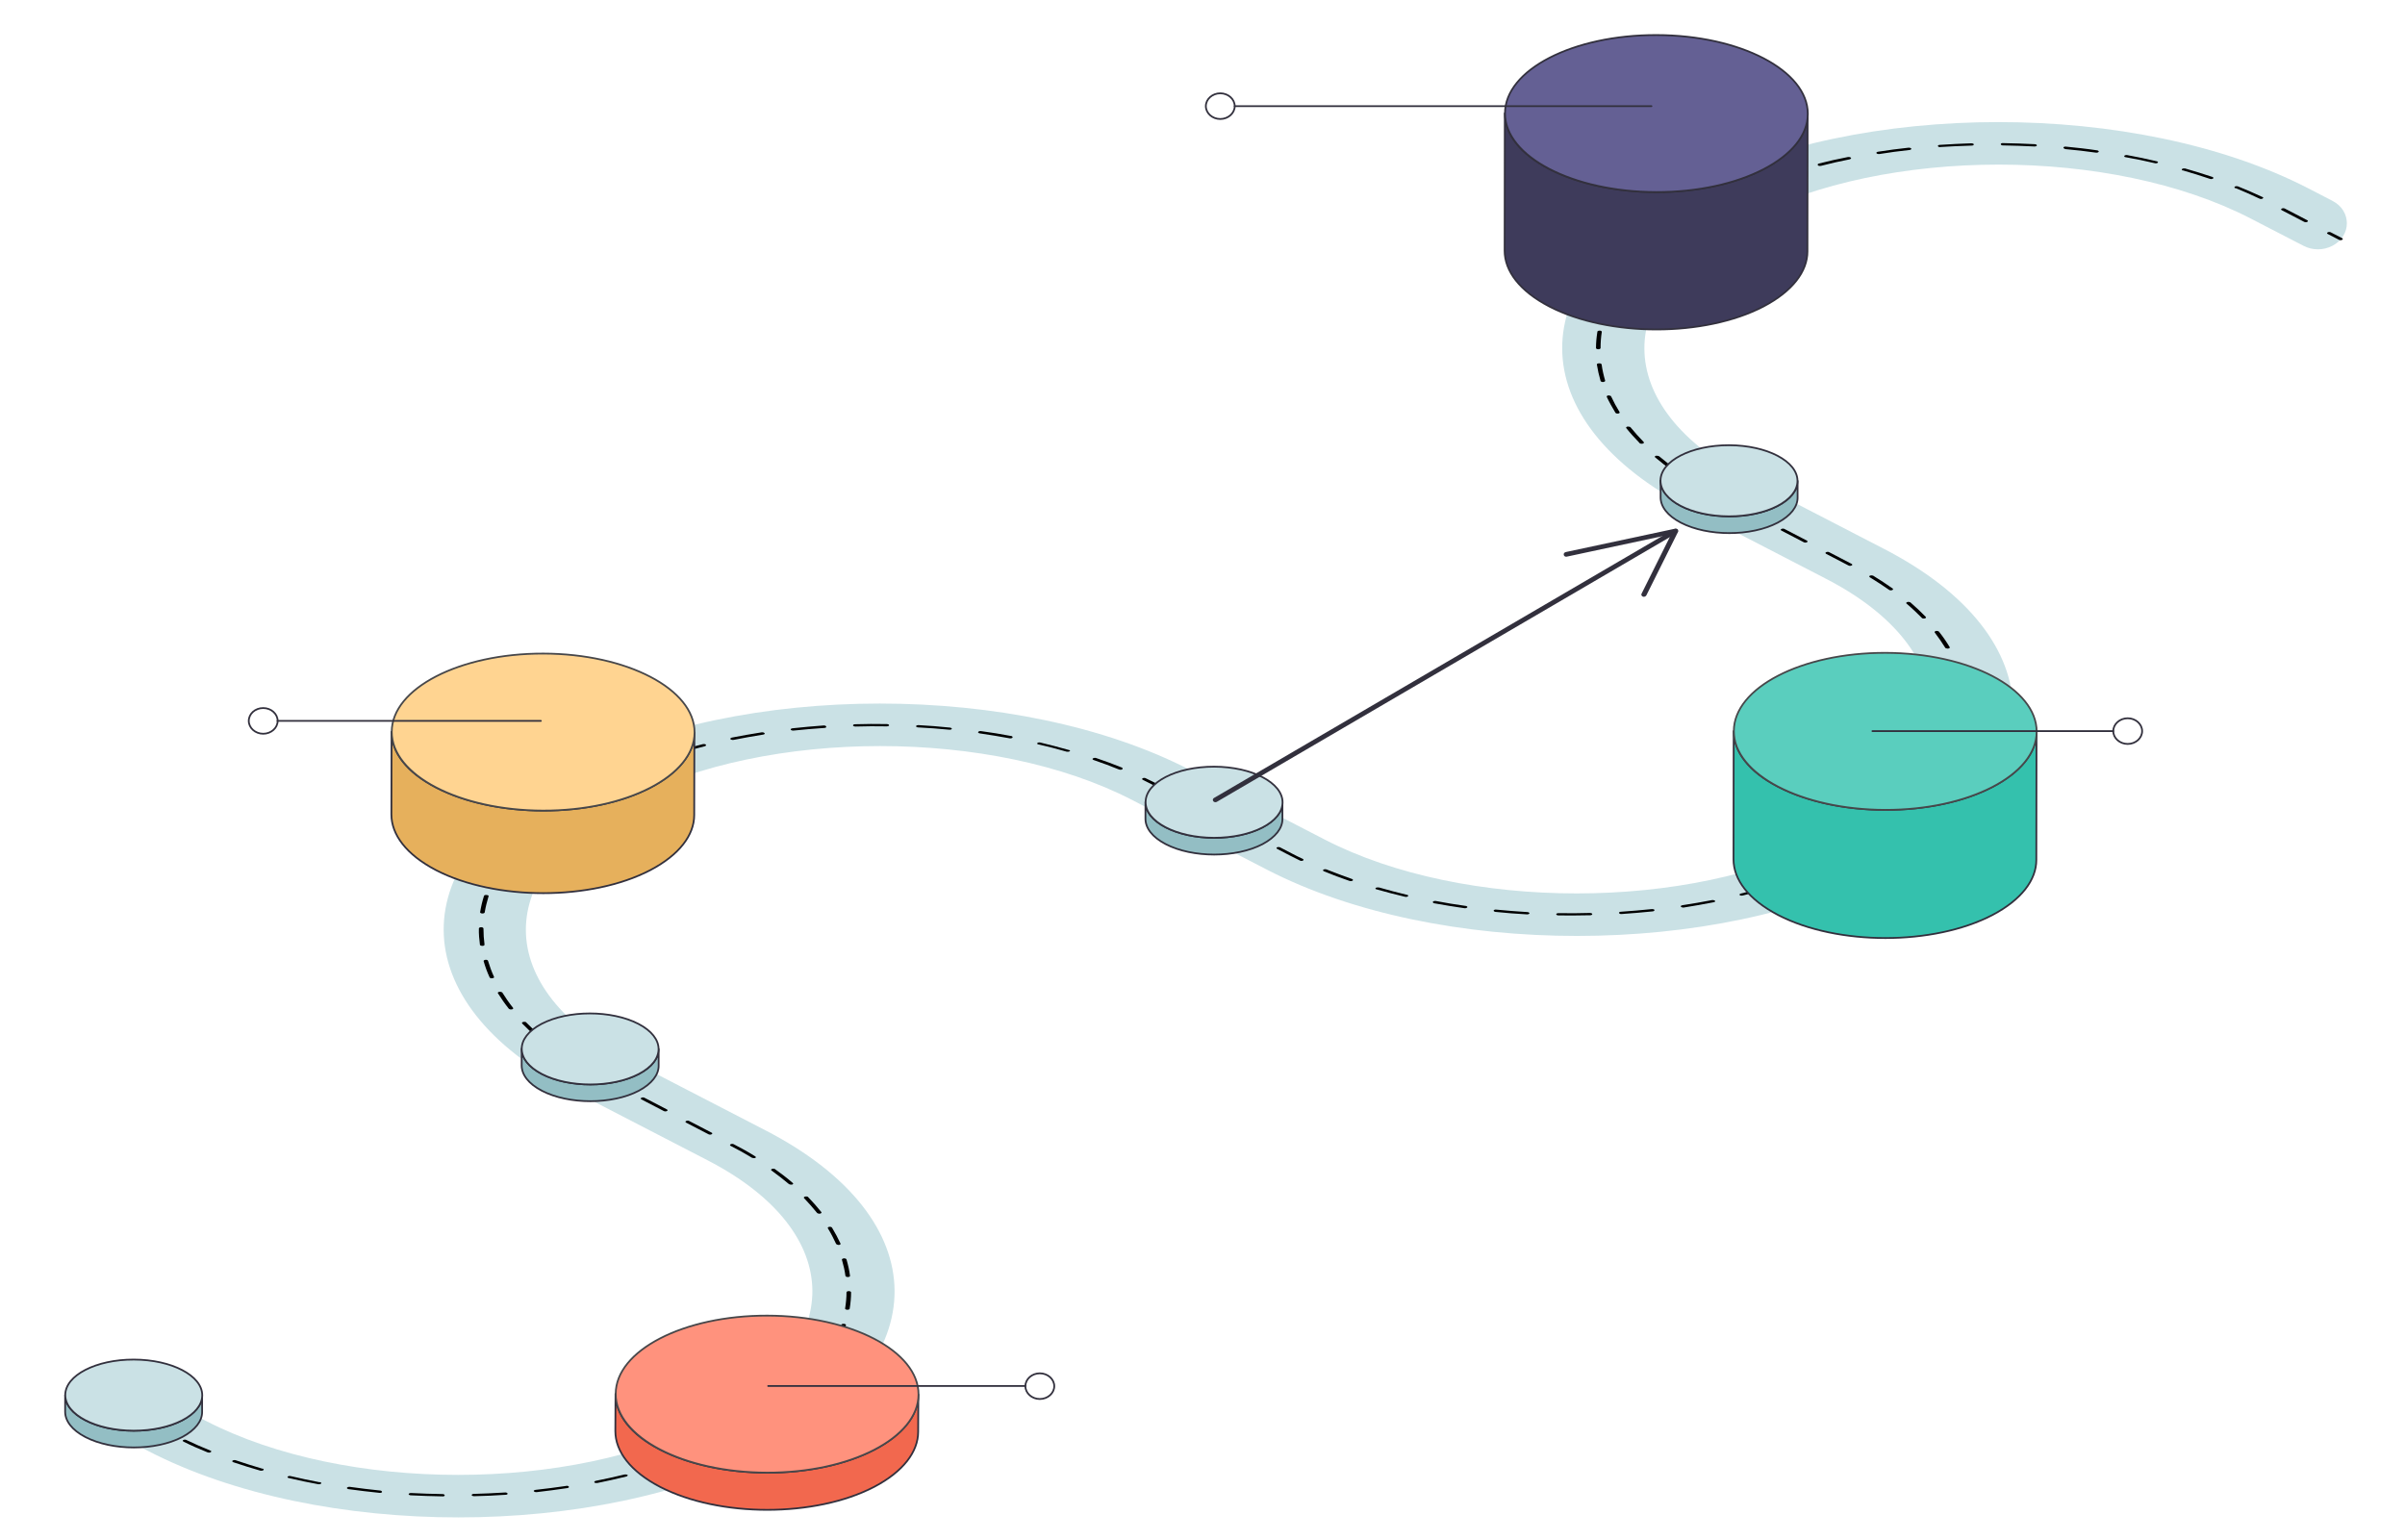 <?xml version="1.0" encoding="utf-8"?>
<!-- Generator: Adobe Illustrator 22.1.0, SVG Export Plug-In . SVG Version: 6.00 Build 0)  -->
<svg version="1.1" id="Layer_1" xmlns="http://www.w3.org/2000/svg" xmlns:xlink="http://www.w3.org/1999/xlink" x="0px" y="0px"
	 viewBox="0 0 1366 875" style="enable-background:new 0 0 1366 875;" xml:space="preserve">
<style type="text/css">
	.st0{fill:#CAE1E5;}
	.st1{enable-background:new    ;}
	.st2{fill:#93BEC4;stroke:#32303D;stroke-linecap:round;stroke-linejoin:round;stroke-miterlimit:10;}
	.st3{fill:#CAE1E5;stroke:#32303D;stroke-linecap:round;stroke-linejoin:round;stroke-miterlimit:10;}
	.st4{fill:#F2684E;stroke:#32303D;stroke-linecap:round;stroke-linejoin:round;stroke-miterlimit:10;}
	.st5{fill:#FF927D;stroke:#47474A;stroke-linecap:round;stroke-linejoin:round;stroke-miterlimit:10;}
	.st6{fill:none;stroke:#32303D;stroke-linecap:round;stroke-linejoin:round;stroke-miterlimit:10;}
	.st7{fill:#E6B05C;stroke:#32303D;stroke-linecap:round;stroke-linejoin:round;stroke-miterlimit:10;}
	.st8{fill:#FFD491;stroke:#47474A;stroke-linecap:round;stroke-linejoin:round;stroke-miterlimit:10;}
	.st9{fill:#34C1AD;stroke:#32303D;stroke-linecap:round;stroke-linejoin:round;stroke-miterlimit:10;}
	.st10{fill:#5ACEBE;stroke:#47474A;stroke-linecap:round;stroke-linejoin:round;stroke-miterlimit:10;}
	.st11{fill:#3E3B5B;stroke:#32303D;stroke-linecap:round;stroke-linejoin:round;stroke-miterlimit:10;}
	.st12{fill:#646094;stroke:#32303D;stroke-linecap:round;stroke-linejoin:round;stroke-miterlimit:10;}
	.st13{fill:#32303D;}
</style>
<g>
	<g>
		<g>
			<path class="st0" d="M1324.8,139.6L1324.8,139.6c-5.1,2.7-11.4,2.7-16.5,0l-30-15.5c-79-40.8-207.2-40.8-285.7,0
				c-78.5,40.8-78.1,107.3,0.9,148.1l76.6,39.6c97.3,50.2,97.8,132,1.1,182.2c-96.6,50.2-254.3,50.2-351.6,0L643,454.4
				c-79-40.8-207.2-40.8-285.7,0c-78.5,40.8-78.1,107.3,0.9,148.1l76.6,39.6c97.3,50.2,97.8,132,1.1,182.2
				c-96.6,50.2-254.3,50.2-351.6,0l-13.7-7.1c-11-5.7-11-19.8,0-25.5l0,0c5.1-2.7,11.4-2.7,16.5,0l30,15.5
				c79.1,40.8,207.2,40.8,285.7,0c78.5-40.8,78.1-107.3-0.9-148.1l-76.6-39.6c-97.3-50.2-97.8-132-1.1-182.2
				c96.6-50.2,254.3-50.2,351.6,0l76.6,39.6c79.1,40.8,207.2,40.8,285.7,0c78.5-40.8,78.1-107.3-0.9-148.1l-76.6-39.6
				c-97.3-50.2-97.8-132-1.1-182.2c96.6-50.2,254.3-50.2,351.6,0l13.7,7.1C1335.7,119.7,1335.7,133.9,1324.8,139.6z"/>
		</g>
		<g>
			<g>
				<path d="M67.7,798.4c0.5,0.3,0.5,0.7,0,0.9c-0.5,0.3-1.3,0.3-1.8,0l-6.4-3.3c-0.5-0.3-0.5-0.7,0-0.9c0.5-0.3,1.3-0.3,1.8,0
					L67.7,798.4z"/>
			</g>
			<g>
				<path d="M1061.2,481.1c-2.8,1.6-5.8,3.3-8.8,4.8c-1.2,0.6-2.4,1.2-3.7,1.9c-0.5,0.2-1.3,0.2-1.8,0c-0.5-0.3-0.5-0.7,0-1
					c1.2-0.6,2.4-1.2,3.6-1.8c3-1.6,5.9-3.2,8.7-4.8c0.5-0.3,1.3-0.3,1.8,0c0,0,0,0,0.1,0C1061.6,480.4,1061.7,480.8,1061.2,481.1z"
					/>
			</g>
			<g>
				<path d="M414.6,816.6c0.5,0.3,0.5,0.7,0,0.9c-4.3,2.2-8.8,4.2-13.4,6.2c-0.5,0.2-1.3,0.2-1.7,0c0,0-0.1,0-0.1,0
					c-0.5-0.3-0.4-0.7,0.2-0.9c4.5-1.9,9-4,13.3-6.1C413.4,816.3,414.2,816.3,414.6,816.6z"/>
			</g>
			<g>
				<path d="M387.2,828.4c0.4,0.3,0.3,0.7-0.3,0.9c-5,1.8-10,3.4-15.2,5c-0.5,0.2-1.1,0.1-1.5-0.1c-0.1,0-0.2-0.1-0.2-0.1
					c-0.4-0.3-0.2-0.7,0.5-0.9c5.1-1.5,10.1-3.2,15-4.9c0.5-0.2,1.2-0.1,1.6,0.1C387.1,828.3,387.2,828.3,387.2,828.4z"/>
			</g>
			<g>
				<path d="M446.6,796c-0.4-0.2-0.5-0.6-0.2-0.8c3.2-2.6,6.1-5.3,8.9-8c0.3-0.3,1.1-0.4,1.7-0.3c0.1,0,0.2,0.1,0.3,0.1
					c0.4,0.2,0.5,0.5,0.2,0.8c-2.8,2.7-5.8,5.4-9,8.1c-0.4,0.3-1.2,0.4-1.8,0.2C446.8,796.1,446.7,796,446.6,796z"/>
			</g>
			<g>
				<path d="M356.4,837.8c0.3,0.3,0,0.7-0.6,0.9c-5.4,1.3-10.9,2.6-16.5,3.7c-0.5,0.1-1,0-1.4-0.1c-0.1-0.1-0.2-0.1-0.3-0.2
					c-0.2-0.3,0.1-0.7,0.7-0.9c5.5-1.1,11-2.3,16.3-3.6c0.5-0.1,1.1-0.1,1.5,0.1C356.3,837.6,356.4,837.7,356.4,837.8z"/>
			</g>
			<g>
				<path d="M463.3,779.6c-0.4-0.2-0.5-0.5-0.3-0.7c2.3-2.8,4.4-5.7,6.3-8.6c0.2-0.3,1-0.5,1.6-0.4c0.2,0,0.4,0.1,0.5,0.2
					c0.3,0.2,0.5,0.4,0.3,0.7c-1.9,2.9-4,5.8-6.4,8.7c-0.3,0.3-1,0.5-1.7,0.3C463.5,779.7,463.4,779.7,463.3,779.6z"/>
			</g>
			<g>
				<path d="M322.8,844.2c0.1,0.1,0.3,0.2,0.3,0.3c0.2,0.3-0.2,0.7-0.9,0.8c-5.8,0.9-11.6,1.6-17.4,2.3c-0.4,0-0.9,0-1.2-0.2
					c-0.2-0.1-0.3-0.2-0.4-0.3c-0.2-0.4,0.3-0.7,1-0.8c5.8-0.6,11.5-1.4,17.2-2.2C322,843.9,322.5,844,322.8,844.2z"/>
			</g>
			<g>
				<path d="M474.6,762.1c-0.3-0.2-0.5-0.4-0.3-0.6c1.4-3,2.6-6,3.6-9c0.1-0.4,0.8-0.6,1.5-0.5c0.3,0,0.5,0.1,0.7,0.2
					c0.3,0.1,0.4,0.4,0.4,0.6c-1,3.1-2.2,6.1-3.6,9.1c-0.2,0.4-0.9,0.6-1.5,0.5C474.9,762.2,474.7,762.1,474.6,762.1z"/>
			</g>
			<g>
				<path d="M287.9,848c0.2,0.1,0.3,0.2,0.4,0.4c0.1,0.4-0.4,0.7-1.1,0.7c-6,0.4-11.9,0.7-17.9,0.8c-0.4,0-0.7-0.1-1-0.2
					c-0.2-0.1-0.4-0.3-0.4-0.4c0-0.4,0.5-0.7,1.2-0.7c5.9-0.2,11.8-0.4,17.7-0.8C287.2,847.7,287.6,847.8,287.9,848z"/>
			</g>
			<g>
				<path d="M480.4,743.8c-0.3-0.1-0.4-0.3-0.4-0.5c0.5-3.1,0.8-6.1,0.8-9.2c0-0.4,0.6-0.7,1.3-0.7c0.3,0,0.7,0.1,0.9,0.2
					c0.2,0.1,0.4,0.3,0.4,0.5c0,3.1-0.3,6.2-0.8,9.3c0,0.4-0.7,0.6-1.4,0.6C480.9,744,480.6,743.9,480.4,743.8z"/>
			</g>
			<g>
				<path d="M252.2,848.9c0.2,0.1,0.4,0.3,0.4,0.5c0,0.4-0.6,0.7-1.3,0.6c-6-0.1-12-0.3-18-0.6c-0.3,0-0.6-0.1-0.8-0.2
					c-0.3-0.1-0.4-0.3-0.4-0.5c0.1-0.4,0.7-0.6,1.4-0.6c5.9,0.3,11.8,0.5,17.8,0.6C251.6,848.7,251.9,848.7,252.2,848.9z"/>
			</g>
			<g>
				<path d="M480.6,725.2c-0.2-0.1-0.3-0.3-0.4-0.4c-0.4-3.1-1.1-6.1-2-9.2c-0.1-0.4,0.4-0.7,1.1-0.8c0.4,0,0.8,0,1.1,0.2
					c0.2,0.1,0.3,0.2,0.4,0.4c0.9,3.1,1.6,6.2,2,9.3c0.1,0.4-0.5,0.7-1.2,0.7C481.3,725.4,480.9,725.4,480.6,725.2z"/>
			</g>
			<g>
				<path d="M216.6,846.9c0.3,0.2,0.4,0.4,0.4,0.6c-0.1,0.4-0.8,0.6-1.5,0.5c-5.9-0.6-11.7-1.3-17.5-2.1c-0.2,0-0.4-0.1-0.6-0.2
					c-0.3-0.2-0.5-0.4-0.3-0.6c0.2-0.3,0.9-0.6,1.6-0.5c5.7,0.8,11.5,1.5,17.3,2.1C216.2,846.7,216.4,846.8,216.6,846.9z"/>
			</g>
			<g>
				<path d="M475.3,706.9c-0.2-0.1-0.3-0.2-0.4-0.3c-1.4-3-2.9-6-4.7-8.9c-0.2-0.4,0.2-0.7,0.8-0.8c0.5-0.1,1,0,1.3,0.2
					c0.1,0.1,0.3,0.2,0.3,0.3c1.8,3,3.4,6,4.8,9c0.2,0.4-0.3,0.7-1,0.8C476,707.1,475.6,707.1,475.3,706.9z"/>
			</g>
			<g>
				<path d="M182.1,842c0.3,0.2,0.5,0.4,0.3,0.7c-0.2,0.3-1,0.5-1.6,0.4c-5.6-1-11.2-2.2-16.7-3.5c-0.1,0-0.3-0.1-0.4-0.1
					c-0.4-0.2-0.5-0.5-0.3-0.7c0.3-0.3,1.1-0.5,1.7-0.3c5.4,1.3,10.9,2.4,16.5,3.5C181.8,841.8,181.9,841.9,182.1,842z"/>
			</g>
			<g>
				<path d="M464.4,689.2c-0.1-0.1-0.2-0.1-0.3-0.2c-2.3-2.8-4.7-5.6-7.4-8.4c-0.3-0.3-0.1-0.7,0.6-0.9c0.5-0.1,1.1-0.1,1.5,0.1
					c0.1,0,0.2,0.1,0.2,0.2c2.7,2.8,5.2,5.6,7.5,8.5c0.3,0.3,0,0.7-0.7,0.9C465.3,689.5,464.8,689.4,464.4,689.2z"/>
			</g>
			<g>
				<path d="M149.4,834.3c0.4,0.2,0.5,0.5,0.2,0.8c-0.4,0.3-1.1,0.4-1.7,0.3c-5.2-1.5-10.4-3.1-15.4-4.8c-0.1,0-0.1-0.1-0.2-0.1
					c-0.4-0.2-0.5-0.6-0.2-0.8c0.4-0.3,1.2-0.4,1.8-0.2c5,1.7,10.1,3.3,15.2,4.8C149.2,834.2,149.3,834.3,149.4,834.3z"/>
			</g>
			<g>
				<path d="M448.3,672.7c-0.1,0-0.1-0.1-0.2-0.1c-3.1-2.6-6.4-5.2-9.9-7.7c-0.4-0.3-0.3-0.7,0.3-0.9c0.5-0.2,1.2-0.2,1.7,0.1
					c0,0,0.1,0.1,0.1,0.1c3.5,2.5,6.9,5.1,10,7.8c0.4,0.3,0.2,0.7-0.4,0.9C449.3,673,448.7,672.9,448.3,672.7z"/>
			</g>
			<g>
				<path d="M119.6,824c0.5,0.2,0.5,0.6,0.1,0.9c-0.4,0.3-1.2,0.3-1.8,0.1c-4.7-1.9-9.3-3.9-13.7-6.1c-0.5-0.3-0.5-0.7-0.1-0.9
					c0.5-0.3,1.3-0.3,1.8,0c4.4,2.1,8.9,4.1,13.6,6C119.5,824,119.5,824,119.6,824z"/>
			</g>
			<g>
				<path d="M427.2,657.7C427.2,657.7,427.2,657.6,427.2,657.7c-3.9-2.4-7.9-4.6-12.2-6.8c-0.5-0.3-0.5-0.7,0-0.9
					c0.5-0.3,1.3-0.3,1.8,0c4.3,2.2,8.4,4.5,12.2,6.9c0.5,0.3,0.4,0.7-0.1,0.9C428.5,657.9,427.7,657.9,427.2,657.7z"/>
			</g>
			<g>
				<path d="M93.1,811.5c0.5,0.3,0.5,0.7,0,0.9c-0.5,0.3-1.3,0.3-1.8,0l-12.7-6.6c-0.5-0.3-0.5-0.7,0-0.9c0.5-0.3,1.3-0.3,1.8,0
					L93.1,811.5z"/>
			</g>
			<g>
				<path d="M404.2,644.3c-0.5,0.3-1.3,0.3-1.8,0l-12.7-6.6c-0.5-0.3-0.5-0.7,0-0.9c0.5-0.3,1.3-0.3,1.8,0l12.7,6.6
					C404.7,643.6,404.7,644,404.2,644.3z"/>
			</g>
			<g>
				<path d="M714.5,475.8c-0.5,0.3-1.3,0.3-1.8,0l-12.7-6.6c-0.5-0.3-0.5-0.7,0-0.9c0.5-0.3,1.3-0.3,1.8,0l12.7,6.6
					C715,475.1,715,475.5,714.5,475.8z"/>
			</g>
			<g>
				<path d="M378.8,630.2c0.5,0.3,0.5,0.7,0,0.9c-0.5,0.3-1.3,0.3-1.8,0l-0.2-0.1l-12.5-6.5c-0.5-0.3-0.5-0.7,0-0.9
					c0.5-0.3,1.3-0.3,1.8,0l12.5,6.5L378.8,630.2z"/>
			</g>
			<g>
				<path d="M689.2,462.7c-0.5,0.3-1.3,0.3-1.8,0l-12.7-6.6c-0.5-0.3-0.5-0.7,0-0.9c0.5-0.3,1.3-0.3,1.8,0l12.7,6.6
					C689.6,462,689.6,462.4,689.2,462.7z"/>
			</g>
			<g>
				<path d="M353.4,617.1c0.5,0.3,0.5,0.7,0,0.9c-0.5,0.3-1.3,0.3-1.8,0l-12.7-6.6c-0.5-0.3-0.5-0.7,0-0.9c0.5-0.3,1.3-0.3,1.8,0
					L353.4,617.1z"/>
			</g>
			<g>
				<path d="M661.9,449.5l-6.2-3.2c-2.2-1.1-4.4-2.2-6.6-3.3c-0.5-0.3-0.5-0.7-0.1-0.9c0.5-0.3,1.3-0.3,1.8,0
					c2.3,1.1,4.5,2.2,6.7,3.3l6.2,3.2c0.5,0.3,0.5,0.7,0,0.9C663.3,449.8,662.4,449.8,661.9,449.5z"/>
			</g>
			<g>
				<path d="M328.6,603.8c0.4,0.3,0.4,0.7-0.1,0.9c-0.5,0.2-1.3,0.2-1.7,0c0,0-0.1,0-0.1,0c-3.9-2.4-7.7-4.8-11.2-7.3
					c-0.4-0.3-0.3-0.7,0.3-0.9c0.5-0.2,1.2-0.2,1.7,0.1c0,0,0.1,0,0.1,0.1C321,599,324.6,601.5,328.6,603.8z"/>
			</g>
			<g>
				<path d="M637.4,437c-0.4,0.3-1.2,0.3-1.8,0.1c-4.7-1.9-9.5-3.7-14.5-5.4c-0.1,0-0.2-0.1-0.2-0.1c-0.4-0.2-0.5-0.6-0.1-0.8
					c0.4-0.3,1.2-0.4,1.8-0.2c5,1.7,9.9,3.5,14.6,5.4c0,0,0.1,0,0.1,0.1C637.7,436.3,637.8,436.7,637.4,437z"/>
			</g>
			<g>
				<path d="M307.6,588.9c0.4,0.3,0.2,0.7-0.4,0.9c-0.5,0.2-1.2,0.1-1.6-0.1c-0.1,0-0.1-0.1-0.2-0.1c-3.2-2.7-6.1-5.4-8.8-8.2
					c-0.3-0.3-0.1-0.7,0.6-0.9c0.5-0.1,1.1-0.1,1.5,0.1c0.1,0.1,0.2,0.1,0.2,0.2C301.6,583.6,304.5,586.3,307.6,588.9z"/>
			</g>
			<g>
				<path d="M607.6,426.7c-0.3,0.3-1.1,0.4-1.7,0.3c-5.2-1.5-10.5-2.9-16-4.1c-0.1,0-0.3-0.1-0.4-0.1c-0.4-0.2-0.5-0.5-0.3-0.7
					c0.3-0.3,1-0.5,1.7-0.3c5.5,1.3,10.8,2.7,16.1,4.2c0.1,0,0.2,0.1,0.3,0.1C607.8,426.1,607.9,426.4,607.6,426.7z"/>
			</g>
			<g>
				<path d="M285.3,563.8c1.8,2.9,3.8,5.8,6.1,8.7c0.3,0.3,0,0.7-0.7,0.9c-0.5,0.1-1.1,0-1.4-0.2c-0.1-0.1-0.2-0.1-0.3-0.2
					c-2.3-2.9-4.3-5.8-6.2-8.8c-0.2-0.4,0.2-0.7,0.8-0.8c0.5-0.1,1,0,1.3,0.2C285.2,563.6,285.3,563.7,285.3,563.8z"/>
			</g>
			<g>
				<path d="M575.1,419c-0.2,0.3-1,0.5-1.6,0.4c-5.6-1-11.3-2-17-2.8c-0.2,0-0.4-0.1-0.6-0.2c-0.3-0.2-0.5-0.4-0.3-0.6
					c0.2-0.4,0.9-0.6,1.6-0.5c5.8,0.8,11.5,1.7,17.2,2.8c0.2,0,0.4,0.1,0.5,0.2C575.1,418.4,575.2,418.7,575.1,419z"/>
			</g>
			<g>
				<path d="M277.2,545.8c0.9,3,2,6.1,3.4,9.1c0.2,0.4-0.3,0.7-1,0.8c-0.4,0.1-0.9,0-1.2-0.2c-0.2-0.1-0.3-0.2-0.3-0.3
					c-1.4-3-2.5-6.1-3.4-9.2c-0.1-0.4,0.4-0.7,1.1-0.8c0.4,0,0.8,0,1.1,0.2C277,545.5,277.1,545.7,277.2,545.8z"/>
			</g>
			<g>
				<path d="M540.6,414c-0.1,0.4-0.8,0.6-1.5,0.5c-5.9-0.6-11.7-1-17.6-1.3c-0.3,0-0.6-0.1-0.8-0.2c-0.3-0.1-0.4-0.3-0.4-0.5
					c0.1-0.4,0.7-0.6,1.4-0.6c6,0.3,11.9,0.8,17.8,1.4c0.3,0,0.5,0.1,0.7,0.2C540.5,413.6,540.7,413.8,540.6,414z"/>
			</g>
			<g>
				<path d="M274.6,527.4c0,3.1,0.2,6.2,0.6,9.2c0,0.4-0.5,0.7-1.2,0.7c-0.4,0-0.7-0.1-1-0.2c-0.2-0.1-0.4-0.3-0.4-0.4
					c-0.4-3.1-0.7-6.2-0.6-9.3c0-0.4,0.6-0.7,1.3-0.7c0.4,0,0.7,0.1,0.9,0.2C274.4,527.1,274.6,527.2,274.6,527.4z"/>
			</g>
			<g>
				<path d="M503.7,412.6c-5.9-0.1-11.9-0.1-17.8,0.1c-0.4,0-0.7-0.1-1-0.2c-0.2-0.1-0.4-0.3-0.4-0.4c0-0.4,0.5-0.7,1.2-0.7
					c6-0.2,12-0.2,18-0.1c0.3,0,0.7,0.1,0.9,0.2c0.2,0.1,0.4,0.3,0.4,0.5C505,412.3,504.4,412.6,503.7,412.6z"/>
			</g>
			<g>
				<path d="M277.5,509.1c-0.9,3-1.7,6.1-2.2,9.2c-0.1,0.4-0.7,0.6-1.4,0.6c-0.3,0-0.6-0.1-0.8-0.2c-0.3-0.1-0.4-0.3-0.4-0.5
					c0.5-3.1,1.2-6.2,2.2-9.3c0.1-0.4,0.8-0.6,1.5-0.5c0.3,0,0.5,0.1,0.7,0.2C277.5,508.6,277.6,508.8,277.5,509.1z"/>
			</g>
			<g>
				<path d="M469.3,412.8c0.1,0.4-0.4,0.7-1.1,0.7c-5.9,0.4-11.7,0.9-17.5,1.5c-0.4,0-0.9,0-1.2-0.2c-0.2-0.1-0.3-0.2-0.4-0.3
					c-0.1-0.4,0.3-0.7,1-0.8c5.9-0.6,11.8-1.2,17.7-1.6c0.4,0,0.8,0,1.1,0.2C469.1,412.5,469.3,412.6,469.3,412.8z"/>
			</g>
			<g>
				<path d="M286,491.2c-1.9,2.9-3.5,5.9-4.9,8.9c-0.2,0.3-0.9,0.6-1.5,0.5c-0.2,0-0.4-0.1-0.6-0.2c-0.3-0.2-0.5-0.4-0.3-0.6
					c1.4-3,3.1-6,5-8.9c0.2-0.3,0.9-0.5,1.6-0.4c0.2,0,0.4,0.1,0.5,0.2C286,490.7,286.2,490.9,286,491.2z"/>
			</g>
			<g>
				<path d="M434.3,416.5c0.2,0.4-0.2,0.7-0.9,0.8c-5.7,0.9-11.3,1.9-16.8,3c-0.5,0.1-1,0-1.4-0.2c-0.1-0.1-0.2-0.1-0.3-0.2
					c-0.3-0.3,0.1-0.7,0.7-0.9c5.6-1.1,11.3-2.1,17-3c0.5-0.1,1,0,1.3,0.2C434.1,416.3,434.2,416.4,434.3,416.5z"/>
			</g>
			<g>
				<path d="M299.6,473.5c0.4,0.2,0.5,0.5,0.2,0.8c-2.7,2.7-5.3,5.5-7.6,8.3c-0.3,0.3-1,0.5-1.7,0.3c-0.2,0-0.3-0.1-0.4-0.1
					c-0.4-0.2-0.5-0.5-0.3-0.7c2.3-2.9,4.9-5.7,7.6-8.4c0.3-0.3,1.1-0.4,1.7-0.3C299.4,473.4,299.5,473.4,299.6,473.5z"/>
			</g>
			<g>
				<path d="M400.9,423c0.3,0.3,0.1,0.7-0.6,0.9c-5.3,1.3-10.5,2.8-15.7,4.3c-0.5,0.1-1.1,0.1-1.5-0.1c-0.1,0-0.1-0.1-0.2-0.1
					c-0.4-0.3-0.2-0.7,0.4-0.9c5.2-1.6,10.5-3,15.9-4.4c0.5-0.1,1.1-0.1,1.5,0.1C400.7,422.9,400.8,423,400.9,423z"/>
			</g>
			<g>
				<path d="M318.6,457.8c0.5,0.2,0.5,0.6,0.1,0.9c-3.6,2.5-6.9,5-10.1,7.6c-0.4,0.3-1.2,0.4-1.8,0.2c-0.1,0-0.1-0.1-0.2-0.1
					c-0.4-0.2-0.5-0.6-0.2-0.8c3.2-2.6,6.6-5.2,10.2-7.7c0.4-0.3,1.2-0.4,1.8-0.1C318.5,457.8,318.6,457.8,318.6,457.8z"/>
			</g>
			<g>
				<path d="M329.9,451.5c-0.5,0.3-1.3,0.3-1.8,0c0,0,0,0-0.1,0c-0.5-0.2-0.5-0.6-0.1-0.9c3-1.8,6.2-3.5,9.5-5.2c1-0.5,2-1,2.9-1.5
					c0.5-0.3,1.3-0.2,1.8,0c0.5,0.3,0.5,0.7,0,0.9c-1,0.5-1.9,1-2.9,1.5C336.1,448.1,332.9,449.8,329.9,451.5z"/>
			</g>
			<g>
				<path d="M974.5,115.1c-0.5-0.3-0.5-0.7,0-1c4.3-2.2,8.8-4.2,13.4-6.2c0.5-0.2,1.3-0.2,1.7,0c0,0,0.1,0,0.1,0
					c0.5,0.3,0.4,0.7-0.2,0.9c-4.5,1.9-8.9,4-13.2,6.1C975.8,115.4,975,115.4,974.5,115.1z"/>
			</g>
			<g>
				<path d="M1001.9,103.3c-0.4-0.3-0.3-0.7,0.3-0.9c4.9-1.8,10-3.5,15.1-5c0.5-0.2,1.2-0.1,1.6,0.1c0.1,0,0.1,0.1,0.2,0.1
					c0.4,0.3,0.2,0.7-0.5,0.9c-5.1,1.5-10.1,3.2-14.9,5c-0.5,0.2-1.2,0.1-1.6-0.1C1001.9,103.3,1001.9,103.3,1001.9,103.3z"/>
			</g>
			<g>
				<path d="M932,144.7c-0.4-0.2-0.5-0.5-0.2-0.8c2.8-2.7,5.7-5.4,8.9-8.1c0.4-0.3,1.2-0.4,1.8-0.2c0.1,0,0.2,0.1,0.2,0.1
					c0.4,0.2,0.5,0.6,0.2,0.8c-3.1,2.6-6.1,5.3-8.8,8c-0.3,0.3-1.1,0.4-1.7,0.3C932.2,144.8,932.1,144.8,932,144.7z"/>
			</g>
			<g>
				<path d="M951,129c-0.4-0.2-0.5-0.6-0.1-0.9c3.6-2.5,7.3-4.9,11.3-7.2c0.5-0.3,1.3-0.3,1.8-0.1c0,0,0,0,0.1,0
					c0.5,0.2,0.5,0.6,0.1,0.9c-4,2.3-7.7,4.7-11.2,7.2c-0.4,0.3-1.2,0.4-1.8,0.1C951.1,129.1,951,129.1,951,129z"/>
			</g>
			<g>
				<path d="M353.7,438.7c-0.5-0.3-0.4-0.7,0.2-0.9c4.7-2,9.4-3.9,14.3-5.6c0.5-0.2,1.2-0.2,1.6,0.1c0.1,0,0.1,0.1,0.2,0.1
					c0.4,0.3,0.3,0.7-0.3,0.9c-4.8,1.7-9.5,3.6-14.1,5.6C354.9,439,354.2,438.9,353.7,438.7C353.7,438.7,353.7,438.7,353.7,438.7z"
					/>
			</g>
			<g>
				<path d="M1032.5,93.8c-0.3-0.3,0-0.7,0.6-0.9c5.4-1.4,10.9-2.6,16.5-3.7c0.5-0.1,1,0,1.4,0.2c0.1,0.1,0.2,0.1,0.3,0.2
					c0.3,0.3-0.1,0.7-0.7,0.9c-5.5,1.1-11,2.3-16.3,3.7c-0.5,0.1-1.1,0.1-1.5-0.1C1032.7,93.9,1032.6,93.9,1032.5,93.8z"/>
			</g>
			<g>
				<path d="M926.3,152.2c0.4,0.2,0.5,0.5,0.3,0.7c-2.3,2.8-4.4,5.7-6.2,8.6c-0.2,0.3-0.9,0.5-1.6,0.4c-0.2,0-0.4-0.1-0.5-0.2
					c-0.3-0.2-0.5-0.4-0.3-0.7c1.9-2.9,4-5.8,6.3-8.7c0.3-0.3,1-0.5,1.7-0.3C926,152.1,926.2,152.1,926.3,152.2z"/>
			</g>
			<g>
				<path d="M1066.1,87.3c-0.1-0.1-0.3-0.2-0.3-0.3c-0.2-0.3,0.2-0.7,0.8-0.8c5.8-0.9,11.6-1.7,17.4-2.3c0.4,0,0.9,0,1.2,0.2
					c0.2,0.1,0.3,0.2,0.4,0.3c0.1,0.4-0.3,0.7-1,0.8c-5.8,0.6-11.5,1.4-17.2,2.3C1066.9,87.5,1066.5,87.5,1066.1,87.3z"/>
			</g>
			<g>
				<path d="M915.1,169.7c0.3,0.2,0.5,0.4,0.4,0.6c-1.4,3-2.6,6-3.5,9c-0.1,0.4-0.8,0.6-1.5,0.5c-0.3,0-0.5-0.1-0.7-0.2
					c-0.3-0.1-0.4-0.4-0.4-0.6c0.9-3.1,2.1-6.1,3.5-9.1c0.2-0.4,0.9-0.6,1.6-0.5C914.7,169.6,914.9,169.7,915.1,169.7z"/>
			</g>
			<g>
				<path d="M1101.1,83.4c-0.2-0.1-0.3-0.2-0.4-0.4c-0.1-0.4,0.4-0.7,1.1-0.7c5.9-0.4,11.9-0.7,17.9-0.9c0.4,0,0.7,0.1,1,0.2
					c0.2,0.1,0.4,0.3,0.4,0.4c0,0.4-0.5,0.7-1.2,0.7c-5.9,0.2-11.8,0.4-17.7,0.8C1101.7,83.6,1101.4,83.6,1101.1,83.4z"/>
			</g>
			<g>
				<path d="M909.4,188c0.3,0.1,0.4,0.3,0.4,0.5c-0.5,3.1-0.7,6.1-0.7,9.2c0,0.4-0.6,0.7-1.3,0.7c-0.4,0-0.7-0.1-0.9-0.2
					c-0.2-0.1-0.4-0.3-0.4-0.5c0-3.1,0.3-6.2,0.8-9.3c0-0.4,0.7-0.6,1.4-0.6C908.9,187.8,909.2,187.9,909.4,188z"/>
			</g>
			<g>
				<path d="M1136.8,82.4c-0.2-0.1-0.4-0.3-0.4-0.5c0-0.4,0.6-0.7,1.3-0.6c6,0.1,12,0.3,18,0.6c0.3,0,0.6,0.1,0.8,0.2
					c0.3,0.1,0.4,0.3,0.4,0.5c0,0.4-0.7,0.6-1.4,0.6c-5.9-0.3-11.8-0.5-17.7-0.6C1137.3,82.6,1137,82.6,1136.8,82.4z"/>
			</g>
			<g>
				<path d="M909.3,206.6c0.2,0.1,0.4,0.3,0.4,0.4c0.4,3.1,1.1,6.1,2,9.2c0.1,0.4-0.4,0.7-1.1,0.8c-0.4,0-0.8,0-1.1-0.2
					c-0.2-0.1-0.3-0.2-0.4-0.4c-0.9-3.1-1.6-6.2-2.1-9.3c-0.1-0.4,0.5-0.7,1.2-0.7C908.7,206.4,909.1,206.4,909.3,206.6z"/>
			</g>
			<g>
				<path d="M1172.4,84.4c-0.3-0.2-0.4-0.4-0.4-0.6c0.1-0.4,0.8-0.6,1.5-0.5c5.9,0.6,11.7,1.2,17.6,2.1c0.2,0,0.4,0.1,0.6,0.2
					c0.3,0.2,0.5,0.4,0.3,0.6c-0.2,0.4-0.9,0.6-1.6,0.5c-5.7-0.8-11.5-1.5-17.3-2C1172.8,84.5,1172.5,84.5,1172.4,84.4z"/>
			</g>
			<g>
				<path d="M914.8,224.9c0.2,0.1,0.3,0.2,0.3,0.3c1.4,3,3,6,4.8,8.9c0.2,0.4-0.2,0.7-0.8,0.8c-0.5,0.1-1,0-1.3-0.2
					c-0.1-0.1-0.3-0.2-0.3-0.3c-1.8-3-3.5-6-4.9-9c-0.1-0.4,0.3-0.7,1-0.8C914.1,224.7,914.5,224.7,914.8,224.9z"/>
			</g>
			<g>
				<path d="M1206.9,89.2c-0.3-0.2-0.5-0.4-0.3-0.7c0.2-0.3,0.9-0.5,1.6-0.4c5.6,1,11.2,2.2,16.7,3.5c0.1,0,0.3,0.1,0.4,0.1
					c0.4,0.2,0.5,0.5,0.3,0.7c-0.3,0.3-1.1,0.5-1.7,0.3c-5.4-1.3-10.9-2.4-16.5-3.4C1207.2,89.3,1207.1,89.2,1206.9,89.2z"/>
			</g>
			<g>
				<path d="M925.8,242.5c0.1,0.1,0.2,0.1,0.3,0.2c2.3,2.8,4.8,5.6,7.5,8.4c0.3,0.3,0.1,0.7-0.6,0.9c-0.5,0.1-1.1,0.1-1.5-0.1
					c-0.1-0.1-0.2-0.1-0.2-0.2c-2.7-2.8-5.3-5.6-7.6-8.5c-0.3-0.3,0-0.7,0.7-0.9C924.9,242.3,925.5,242.4,925.8,242.5z"/>
			</g>
			<g>
				<path d="M1239.6,96.8c-0.4-0.2-0.5-0.5-0.2-0.8c0.3-0.3,1.1-0.4,1.7-0.3c5.2,1.5,10.4,3.1,15.5,4.8c0.1,0,0.1,0.1,0.2,0.1
					c0.4,0.2,0.5,0.6,0.2,0.8c-0.4,0.3-1.2,0.4-1.8,0.2c-5-1.7-10.1-3.3-15.3-4.8C1239.7,96.8,1239.7,96.8,1239.6,96.8z"/>
			</g>
			<g>
				<path d="M942.2,259.1c0.1,0,0.1,0.1,0.2,0.1c3.1,2.6,6.4,5.2,9.9,7.7c0.4,0.3,0.3,0.7-0.3,0.9c-0.5,0.2-1.3,0.2-1.7-0.1
					c0,0-0.1,0-0.1-0.1c-3.6-2.5-6.9-5.1-10.1-7.8c-0.4-0.3-0.2-0.7,0.4-0.9C941.1,258.8,941.7,258.9,942.2,259.1z"/>
			</g>
			<g>
				<path d="M1269.5,106.9c-0.5-0.2-0.5-0.6-0.1-0.9c0.4-0.3,1.2-0.3,1.8-0.1c4.7,1.9,9.3,3.9,13.8,6c0,0,0,0,0.1,0
					c0.5,0.2,0.5,0.6,0,0.9c-0.5,0.3-1.3,0.3-1.8,0c-4.4-2.1-9-4.1-13.6-6C1269.6,107,1269.5,107,1269.5,106.9z"/>
			</g>
			<g>
				<path d="M963.3,274C963.3,274.1,963.4,274.1,963.3,274c3.7,2.2,7.5,4.3,11.5,6.4l0.7,0.4c0.5,0.3,0.5,0.7,0,0.9
					c-0.5,0.3-1.3,0.3-1.8,0l-0.7-0.4c-4-2.1-7.9-4.2-11.6-6.4c-0.5-0.3-0.4-0.7,0.1-0.9C962.1,273.8,962.8,273.8,963.3,274z"/>
			</g>
			<g>
				<path d="M1296,119.4c-0.5-0.3-0.5-0.7,0-0.9c0.5-0.3,1.3-0.3,1.8,0l12.7,6.6c0.5,0.3,0.5,0.7,0,0.9c-0.5,0.3-1.3,0.3-1.8,0
					L1296,119.4z"/>
			</g>
			<g>
				<path d="M986.4,287.4c0.5-0.3,1.3-0.3,1.8,0l12.7,6.6c0.5,0.3,0.5,0.7,0,0.9c-0.5,0.3-1.3,0.3-1.8,0l-12.7-6.6
					C985.9,288.1,985.9,287.6,986.4,287.4z"/>
			</g>
			<g>
				<path d="M1011.8,301.4c-0.5-0.3-0.5-0.7,0-0.9c0.5-0.3,1.3-0.3,1.8,0l12.7,6.6c0.5,0.3,0.5,0.7,0,0.9c-0.5,0.3-1.3,0.3-1.8,0
					L1011.8,301.4z"/>
			</g>
			<g>
				<path d="M1037.2,314.6c-0.5-0.3-0.5-0.7,0-0.9c0.5-0.3,1.3-0.3,1.8,0l12.3,6.4l0.4,0.2c0.5,0.3,0.5,0.7,0,0.9
					c-0.5,0.3-1.3,0.3-1.8,0l-0.4-0.2L1037.2,314.6z"/>
			</g>
			<g>
				<path d="M727.2,481.4l6.9,3.6c1.9,1,3.9,2,5.9,2.9c0.5,0.3,0.5,0.7,0.1,0.9c-0.5,0.3-1.3,0.3-1.8,0c-2-1-4-2-6-3l-6.9-3.6
					c-0.5-0.3-0.5-0.7,0-0.9C725.9,481.1,726.7,481.1,727.2,481.4z"/>
			</g>
			<g>
				<path d="M1062,327.9c-0.4-0.3-0.4-0.7,0.1-0.9c0.5-0.2,1.3-0.2,1.7,0c0,0,0.1,0,0.1,0c3.9,2.4,7.6,4.8,11.1,7.3
					c0.4,0.3,0.3,0.7-0.3,0.9c-0.5,0.2-1.2,0.2-1.7-0.1c0,0-0.1-0.1-0.1-0.1C1069.6,332.7,1065.9,330.3,1062,327.9z"/>
			</g>
			<g>
				<path d="M751.7,494c0.4-0.3,1.3-0.3,1.8-0.1c4.7,1.9,9.5,3.7,14.4,5.4c0.1,0,0.1,0.1,0.2,0.1c0.4,0.2,0.5,0.6,0.2,0.8
					c-0.4,0.3-1.2,0.4-1.8,0.2c-5-1.7-9.8-3.5-14.6-5.5c0,0-0.1,0-0.1-0.1C751.4,494.6,751.3,494.3,751.7,494z"/>
			</g>
			<g>
				<path d="M1082.9,342.9c-0.4-0.3-0.2-0.7,0.4-0.9c0.5-0.2,1.2-0.1,1.6,0.1c0.1,0,0.1,0.1,0.2,0.1c3.1,2.7,6,5.4,8.7,8.2
					c0.3,0.3,0.1,0.7-0.5,0.9c-0.5,0.1-1.1,0.1-1.5-0.1c-0.1,0-0.2-0.1-0.2-0.2C1088.8,348.2,1086,345.5,1082.9,342.9z"/>
			</g>
			<g>
				<path d="M781.4,504.4c0.3-0.3,1.1-0.4,1.8-0.3c5.2,1.5,10.5,2.9,15.9,4.2c0.1,0,0.3,0.1,0.4,0.1c0.4,0.2,0.5,0.5,0.2,0.7
					c-0.3,0.3-1,0.5-1.7,0.3c-5.5-1.3-10.8-2.7-16.1-4.2c-0.1,0-0.2-0.1-0.3-0.1C781.2,505,781.1,504.7,781.4,504.4z"/>
			</g>
			<g>
				<path d="M1104.9,368c-1.8-2.9-3.8-5.8-6-8.7c-0.3-0.3,0.1-0.7,0.7-0.9c0.5-0.1,1,0,1.4,0.2c0.1,0.1,0.2,0.1,0.3,0.2
					c2.3,2.9,4.3,5.8,6.1,8.8c0.2,0.3-0.1,0.7-0.8,0.8c-0.5,0.1-0.9,0-1.3-0.2C1105,368.2,1104.9,368.1,1104.9,368z"/>
			</g>
			<g>
				<path d="M813.9,512.2c0.2-0.3,1-0.5,1.6-0.4c5.6,1.1,11.3,2,17,2.8c0.2,0,0.4,0.1,0.6,0.2c0.3,0.2,0.5,0.4,0.3,0.6
					c-0.2,0.3-0.9,0.6-1.6,0.5c-5.8-0.8-11.5-1.8-17.2-2.8c-0.2,0-0.3-0.1-0.5-0.2C813.9,512.7,813.7,512.4,813.9,512.2z"/>
			</g>
			<g>
				<path d="M1112.9,386c-0.9-3-2-6.1-3.3-9.1c-0.2-0.4,0.3-0.7,1-0.8c0.4-0.1,0.9,0,1.2,0.2c0.2,0.1,0.3,0.2,0.3,0.3
					c1.3,3,2.5,6.1,3.3,9.2c0.1,0.4-0.4,0.7-1.1,0.8c-0.4,0-0.8,0-1.1-0.2C1113,386.3,1112.9,386.1,1112.9,386z"/>
			</g>
			<g>
				<path d="M848.4,517.2c0.1-0.4,0.8-0.6,1.5-0.5c5.8,0.6,11.7,1,17.6,1.4c0.3,0,0.6,0.1,0.8,0.2c0.3,0.1,0.4,0.3,0.4,0.5
					c-0.1,0.4-0.7,0.6-1.4,0.6c-6-0.3-11.9-0.8-17.8-1.4c-0.3,0-0.5-0.1-0.7-0.2C848.5,517.7,848.3,517.4,848.4,517.2z"/>
			</g>
			<g>
				<path d="M1115.3,404.4c0.1-3.1-0.1-6.1-0.5-9.2c-0.1-0.4,0.5-0.7,1.2-0.7c0.4,0,0.7,0.1,1,0.2c0.2,0.1,0.4,0.3,0.4,0.4
					c0.4,3.1,0.6,6.2,0.5,9.3c0,0.4-0.6,0.7-1.3,0.7c-0.3,0-0.7-0.1-0.9-0.2C1115.5,404.7,1115.3,404.6,1115.3,404.4z"/>
			</g>
			<g>
				<path d="M885.2,518.7c5.9,0.1,11.9,0.1,17.8-0.1c0.4,0,0.7,0.1,1,0.2c0.2,0.1,0.4,0.3,0.4,0.4c0,0.4-0.5,0.7-1.2,0.7
					c-6,0.1-12,0.2-18,0.1c-0.3,0-0.7-0.1-0.9-0.2c-0.2-0.1-0.4-0.3-0.4-0.5C883.9,519,884.5,518.7,885.2,518.7z"/>
			</g>
			<g>
				<path d="M1112.2,422.7c1-3,1.7-6.1,2.2-9.1c0.1-0.4,0.7-0.6,1.4-0.6c0.3,0,0.6,0.1,0.8,0.2c0.3,0.1,0.4,0.3,0.4,0.5
					c-0.5,3.1-1.3,6.2-2.3,9.3c-0.1,0.4-0.8,0.6-1.5,0.5c-0.3,0-0.5-0.1-0.7-0.2C1112.3,423.2,1112.1,423,1112.2,422.7z"/>
			</g>
			<g>
				<path d="M919.6,518.6c-0.1-0.4,0.4-0.7,1.1-0.7c5.9-0.4,11.7-0.9,17.5-1.5c0.4,0,0.9,0,1.2,0.2c0.2,0.1,0.3,0.2,0.3,0.3
					c0.1,0.4-0.3,0.7-1,0.8c-5.9,0.6-11.8,1.1-17.7,1.5c-0.4,0-0.8,0-1.1-0.2C919.8,518.9,919.7,518.8,919.6,518.6z"/>
			</g>
			<g>
				<path d="M1103.6,440.6c1.9-2.9,3.6-5.9,5-8.8c0.2-0.4,0.9-0.6,1.5-0.5c0.2,0,0.4,0.1,0.6,0.2c0.3,0.2,0.5,0.4,0.3,0.6
					c-1.5,3-3.1,6-5.1,8.9c-0.2,0.4-0.9,0.5-1.6,0.4c-0.2,0-0.4-0.1-0.5-0.2C1103.6,441.1,1103.4,440.9,1103.6,440.6z"/>
			</g>
			<g>
				<path d="M954.7,515c-0.2-0.3,0.2-0.7,0.9-0.8c5.7-0.9,11.3-1.8,16.8-2.9c0.5-0.1,1,0,1.4,0.2c0.1,0.1,0.2,0.1,0.3,0.2
					c0.3,0.3-0.1,0.7-0.7,0.8c-5.6,1.1-11.3,2.1-17,3c-0.5,0.1-0.9,0-1.3-0.2C954.9,515.2,954.7,515.1,954.7,515z"/>
			</g>
			<g>
				<path d="M1089.8,458.3c-0.4-0.2-0.5-0.5-0.2-0.8c2.8-2.7,5.3-5.5,7.7-8.3c0.3-0.3,1-0.5,1.7-0.3c0.1,0,0.3,0.1,0.4,0.1
					c0.4,0.2,0.5,0.5,0.3,0.7c-2.4,2.8-4.9,5.7-7.8,8.4c-0.3,0.3-1.1,0.4-1.7,0.3C1090,458.4,1089.9,458.4,1089.8,458.3z"/>
			</g>
			<g>
				<path d="M988.7,507.6c5.3-1.3,10.6-2.7,15.7-4.3c0.5-0.2,1.2-0.1,1.6,0.1c0.1,0,0.1,0.1,0.2,0.1c0.4,0.3,0.1,0.7-0.5,0.9
					c-5.2,1.6-10.5,3-15.9,4.3c-0.5,0.1-1.1,0.1-1.4-0.1c-0.1-0.1-0.2-0.1-0.3-0.2C987.8,508.2,988.1,507.8,988.7,507.6z"/>
			</g>
			<g>
				<path d="M438.3,802.7c0.4,0.2,0.5,0.6,0.1,0.9c-3.6,2.5-7.3,4.9-11.4,7.2c-0.5,0.3-1.3,0.3-1.8,0.1c0,0,0,0,0,0
					c-0.5-0.3-0.5-0.7-0.1-0.9c4-2.3,7.7-4.7,11.2-7.1c0.4-0.3,1.2-0.3,1.8-0.1C438.2,802.7,438.3,802.7,438.3,802.7z"/>
			</g>
			<g>
				<path d="M1035.4,493c0.5,0.3,0.4,0.7-0.2,0.9c-4.7,2-9.5,3.8-14.4,5.6c-0.5,0.2-1.2,0.1-1.6-0.1c0,0-0.1-0.1-0.1-0.1
					c-0.4-0.3-0.3-0.7,0.3-0.9c4.9-1.7,9.6-3.6,14.2-5.5c0.5-0.2,1.2-0.2,1.7,0C1035.4,493,1035.4,493,1035.4,493z"/>
			</g>
			<g>
				<path d="M1070.7,473.9c-0.5-0.2-0.5-0.6-0.1-0.9c3.6-2.5,7-5,10.1-7.6c0.4-0.3,1.2-0.4,1.8-0.2c0.1,0,0.1,0.1,0.2,0.1
					c0.4,0.2,0.5,0.6,0.2,0.8c-3.2,2.6-6.6,5.2-10.2,7.6c-0.4,0.3-1.2,0.4-1.8,0.1C1070.7,474,1070.7,474,1070.7,473.9z"/>
			</g>
			<g>
				<path d="M1330.3,135.3c0.5,0.3,0.5,0.7,0,0.9c-0.5,0.3-1.3,0.3-1.8,0l-6.4-3.3c-0.5-0.3-0.5-0.7,0-0.9c0.5-0.3,1.3-0.3,1.8,0
					L1330.3,135.3z"/>
			</g>
		</g>
	</g>
	<g>
		<g class="st1">
			<g>
				<path class="st2" d="M114.8,792.6l0,9.5c0,5.1-3.8,10.2-11.3,14.2c-15.1,7.9-39.8,7.9-55,0c-7.7-4-11.5-9.2-11.5-14.4l0-9.5
					c0,5.2,3.8,10.4,11.5,14.4c15.2,7.9,39.9,7.9,55,0C111,802.8,114.8,797.7,114.8,792.6z"/>
			</g>
			<g>
				
					<ellipse transform="matrix(2.304753e-03 -1 1 2.304753e-03 -716.712 866.568)" class="st3" cx="75.9" cy="792.5" rx="20.2" ry="38.9"/>
			</g>
		</g>
	</g>
	<g>
		<g class="st1">
			<g>
				<path class="st2" d="M374.1,595.9l0,9.5c0,5.1-3.8,10.2-11.3,14.2c-15.1,7.9-39.8,7.9-55,0c-7.7-4-11.5-9.2-11.5-14.4l0-9.5
					c0,5.2,3.8,10.4,11.5,14.4c15.2,7.9,39.9,7.9,55,0C370.3,606.2,374.1,601.1,374.1,595.9z"/>
			</g>
			<g>
				<path class="st3" d="M362.6,581.6c15.2,7.9,15.3,20.6,0.2,28.5c-15.1,7.9-39.8,7.9-55,0c-15.2-7.9-15.3-20.6-0.2-28.5
					C322.7,573.7,347.3,573.7,362.6,581.6z"/>
			</g>
		</g>
	</g>
	<g>
		<g class="st1">
			<g>
				<path class="st2" d="M728.4,455.8l0,9.5c0,5.1-3.8,10.2-11.3,14.2c-15.1,7.9-39.8,7.9-55,0c-7.7-4-11.5-9.2-11.5-14.4l0-9.5
					c0,5.2,3.8,10.4,11.5,14.4c15.2,7.9,39.9,7.9,55,0C724.7,466,728.4,460.9,728.4,455.8z"/>
			</g>
			<g>
				
					<ellipse transform="matrix(2.304872e-03 -1 1 2.304872e-03 232.289 1144.155)" class="st3" cx="689.5" cy="455.7" rx="20.2" ry="38.9"/>
			</g>
		</g>
	</g>
	<g>
		<g class="st1">
			<g>
				<path class="st2" d="M1021,273.2l0,9.5c0,5.1-3.8,10.2-11.3,14.2c-15.1,7.9-39.8,7.9-55,0c-7.7-4-11.5-9.2-11.5-14.4l0-9.5
					c0,5.2,3.8,10.4,11.5,14.4c15.2,7.9,39.9,7.9,55,0C1017.2,283.5,1021,278.4,1021,273.2z"/>
			</g>
			<g>
				
					<ellipse transform="matrix(2.304875e-03 -1 1 2.304875e-03 706.676 1254.575)" class="st3" cx="982.1" cy="273.1" rx="20.2" ry="38.9"/>
			</g>
		</g>
	</g>
	<g>
		<g>
			<g class="st1">
				<g>
					<path class="st4" d="M521.6,792.2l-0.1,21.1c0,11.3-8.4,22.6-25,31.3c-33.5,17.4-87.9,17.4-121.6,0
						c-16.9-8.8-25.4-20.2-25.4-31.7l0.1-21.1c0,11.5,8.4,23,25.4,31.7c33.7,17.4,88.1,17.4,121.6,0
						C513.3,814.8,521.6,803.5,521.6,792.2z"/>
				</g>
				<g>
					
						<ellipse transform="matrix(2.304872e-03 -1 1 2.304872e-03 -357.296 1225.8)" class="st5" cx="435.7" cy="792" rx="44.6" ry="86"/>
				</g>
			</g>
		</g>
		<line class="st6" x1="436.3" y1="787.3" x2="582.4" y2="787.3"/>
		<path class="st6" d="M590.6,794.7c-4.5,0-8.2-3.3-8.2-7.3c0-4,3.7-7.3,8.2-7.3c4.5,0,8.2,3.3,8.2,7.3
			C598.8,791.4,595.1,794.7,590.6,794.7z"/>
	</g>
	<g>
		<g>
			<g class="st1">
				<g>
					<path class="st7" d="M394.4,416.1l-0.1,46.9c0,11.3-8.4,22.6-25,31.3c-33.5,17.4-87.9,17.4-121.6,0
						c-16.9-8.8-25.4-20.2-25.4-31.7l0.1-46.9c0,11.5,8.4,23,25.4,31.7c33.7,17.4,88.1,17.4,121.6,0
						C386.1,438.7,394.4,427.4,394.4,416.1z"/>
				</g>
				<g>
					
						<ellipse transform="matrix(2.304797e-03 -1 1 2.304797e-03 -108.11 723.399)" class="st8" cx="308.5" cy="415.9" rx="44.6" ry="86"/>
				</g>
			</g>
		</g>
		<line class="st6" x1="307.2" y1="409.5" x2="157.6" y2="409.5"/>
		<path class="st6" d="M149.5,402.2c4.5,0,8.2,3.3,8.2,7.3s-3.7,7.3-8.2,7.3c-4.5,0-8.2-3.3-8.2-7.3S144.9,402.2,149.5,402.2z"/>
	</g>
	<g>
		<g>
			<g class="st1">
				<g>
					<path class="st9" d="M1156.7,415.7l-0.1,72.8c0,11.3-8.4,22.6-25,31.3c-33.5,17.4-87.9,17.4-121.6,0
						c-16.9-8.8-25.4-20.2-25.4-31.7l0.1-72.8c0,11.5,8.4,23,25.4,31.7c33.7,17.4,88.1,17.4,121.6,0
						C1148.4,438.3,1156.7,427,1156.7,415.7z"/>
				</g>
				<g>
					
						<ellipse transform="matrix(2.306920e-03 -1 1 2.306920e-03 652.813 1485.283)" class="st10" cx="1070.8" cy="415.5" rx="44.6" ry="86"/>
				</g>
			</g>
		</g>
		<line class="st6" x1="1063.5" y1="415.3" x2="1200.3" y2="415.3"/>
		<path class="st6" d="M1208.5,422.6c-4.5,0-8.2-3.3-8.2-7.3c0-4,3.7-7.3,8.2-7.3c4.5,0,8.2,3.3,8.2,7.3
			C1216.7,419.3,1213,422.6,1208.5,422.6z"/>
	</g>
	<g>
		<g>
			<g class="st1">
				<g>
					<path class="st11" d="M1026.7,64.8l-0.1,78c0,11.3-8.4,22.6-25,31.3c-33.5,17.4-87.9,17.4-121.6,0
						c-16.9-8.8-25.4-20.2-25.4-31.7l0.1-78c0,11.5,8.4,23,25.4,31.7c33.7,17.4,88.1,17.4,121.6,0
						C1018.4,87.4,1026.7,76.1,1026.7,64.8z"/>
				</g>
				<g>
					
						<ellipse transform="matrix(2.304879e-03 -1 1 2.304879e-03 874.038 1005.16)" class="st12" cx="940.8" cy="64.6" rx="44.6" ry="86"/>
				</g>
			</g>
		</g>
		<line class="st6" x1="938" y1="60.3" x2="701.3" y2="60.3"/>
		<path class="st6" d="M693.1,53c4.5,0,8.2,3.3,8.2,7.3c0,4-3.7,7.3-8.2,7.3c-4.5,0-8.2-3.3-8.2-7.3C684.9,56.3,688.6,53,693.1,53z"
			/>
	</g>
	<path class="st6" d="M962.7,255.1"/>
	<g>
		<g>
			<path class="st13" d="M690.3,455.7c-0.5,0-0.9-0.2-1.2-0.6c-0.4-0.6-0.3-1.4,0.4-1.8l261.3-152.7c0.7-0.4,1.6-0.2,2,0.4
				c0.4,0.6,0.3,1.4-0.4,1.8L691.1,455.5C690.8,455.6,690.6,455.7,690.3,455.7z"/>
		</g>
		<g>
			<path class="st13" d="M933.7,339c-0.2,0-0.4,0-0.6-0.1c-0.7-0.3-1.1-1.1-0.7-1.7l16.8-33.7l-59.3,12.7c-0.8,0.2-1.6-0.3-1.7-1
				c-0.2-0.7,0.3-1.4,1.1-1.6l62.2-13.3c0.5-0.1,1.1,0.1,1.4,0.4c0.3,0.4,0.4,0.9,0.2,1.4l-18,36.1C934.8,338.7,934.2,339,933.7,339
				z"/>
		</g>
	</g>
</g>
</svg>
